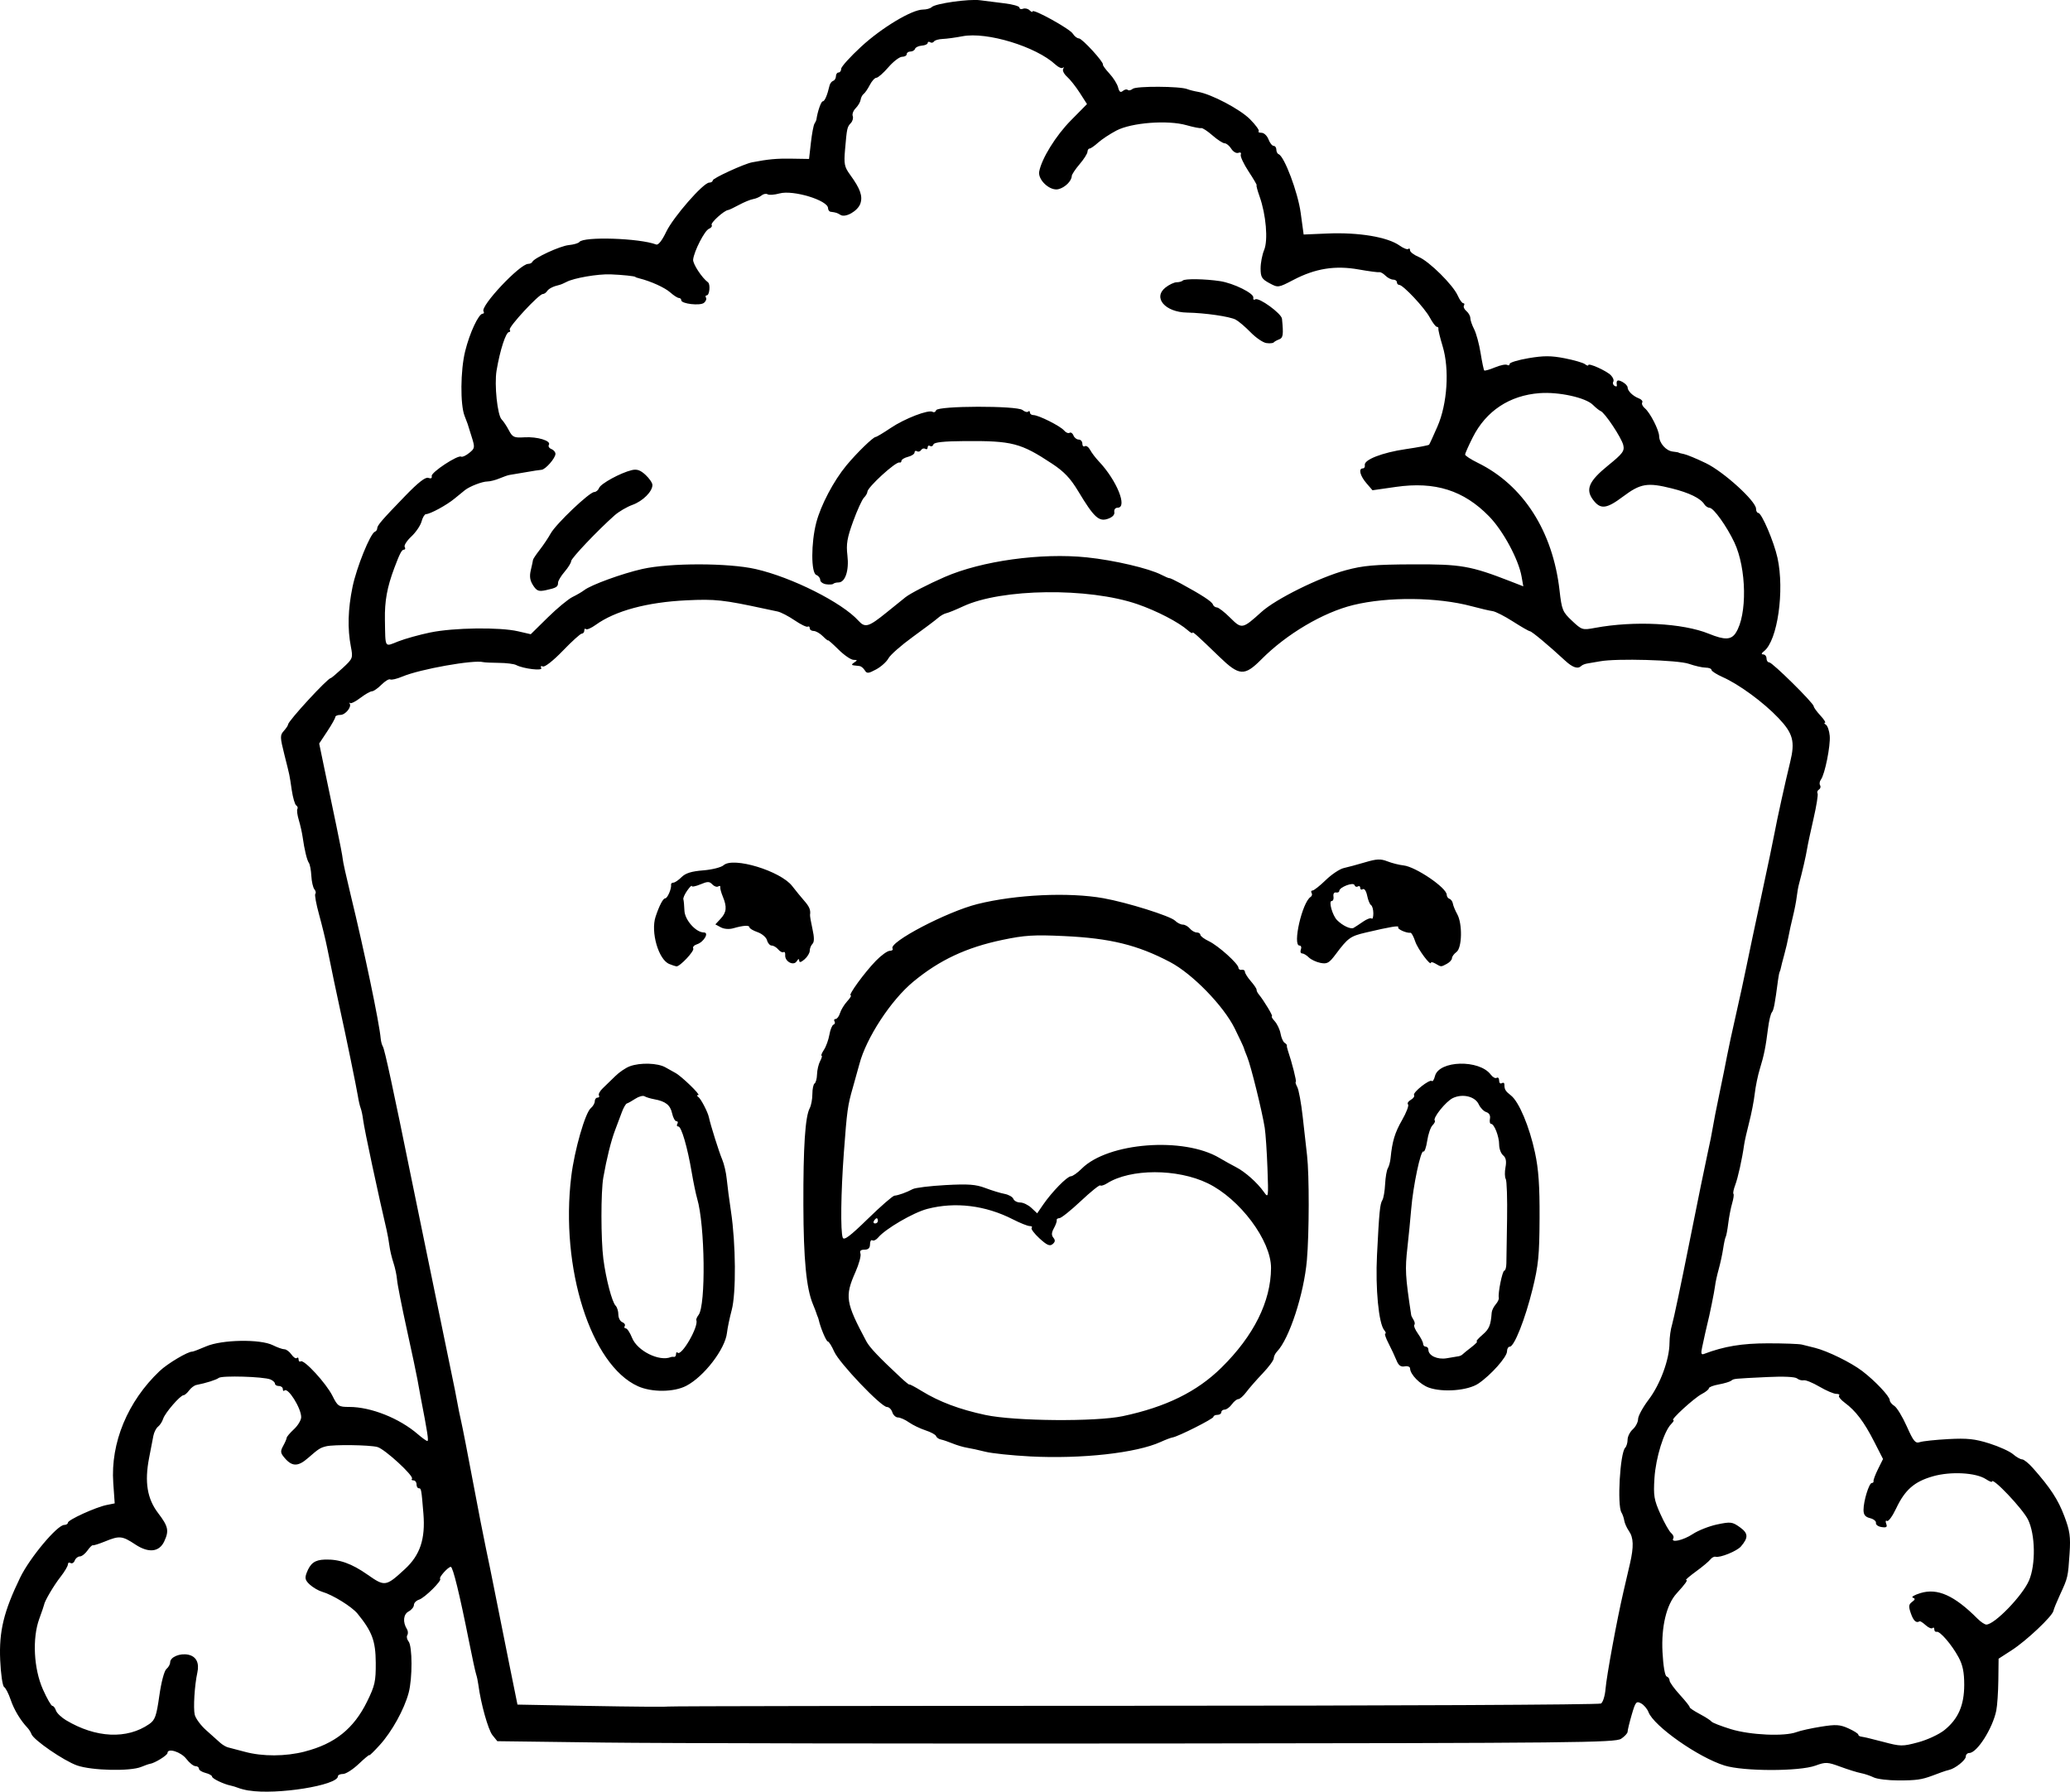 <?xml version="1.0" encoding="UTF-8" standalone="no"?>
<!-- Created with Inkscape (http://www.inkscape.org/) -->

<svg
   width="208.93mm"
   height="180.824mm"
   viewBox="0 0 208.93 180.824"
   version="1.1"
   id="svg5"
   xml:space="preserve"
   xmlns="http://www.w3.org/2000/svg"
   xmlns:svg="http://www.w3.org/2000/svg"><defs
     id="defs2" /><g
     id="layer1"
     transform="translate(29.758,-63.968)"><path
       style="fill:#000000;stroke-width:0.265"
       d="m -4.651,244.673 c -0.364,-0.06 -0.84,-0.181 -1.058,-0.269 -0.218,-0.088 -0.56,-0.192 -0.76,-0.233 -0.717,-0.145 -1.886,-0.708 -1.886,-0.908 0,-0.112 -0.298,-0.279 -0.661,-0.37 -0.364,-0.091 -0.661,-0.283 -0.661,-0.426 0,-0.143 -0.161,-0.26 -0.357,-0.26 -0.197,0 -0.611,-0.331 -0.921,-0.736 -0.54,-0.704 -1.897,-1.127 -1.897,-0.591 0,0.232 -1.304,1.037 -1.783,1.099 -0.111,0.015 -0.499,0.151 -0.863,0.303 -1.11,0.464 -4.996,0.377 -6.482,-0.145 -1.343,-0.472 -4.408,-2.581 -4.607,-3.17 -0.06,-0.177 -0.238,-0.46 -0.397,-0.629 -0.724,-0.769 -1.362,-1.835 -1.701,-2.841 -0.203,-0.602 -0.498,-1.177 -0.656,-1.276 -0.16,-0.101 -0.336,-1.303 -0.398,-2.716 -0.127,-2.903 0.359,-4.908 2.017,-8.329 0.969,-1.998 3.743,-5.311 4.449,-5.311 0.202,0 0.367,-0.103 0.367,-0.228 0,-0.282 2.814,-1.565 3.917,-1.785 l 0.808,-0.162 -0.145,-2.066 c -0.283,-4.044 1.449,-8.224 4.681,-11.291 0.797,-0.757 2.875,-1.991 3.295,-1.957 0.076,0.006 0.705,-0.233 1.398,-0.532 1.594,-0.687 5.46,-0.753 6.737,-0.116 0.452,0.226 0.975,0.41 1.163,0.41 0.188,0 0.507,0.237 0.711,0.527 0.203,0.29 0.448,0.449 0.544,0.353 0.096,-0.096 0.175,-0.029 0.175,0.15 0,0.178 0.099,0.263 0.22,0.188 0.338,-0.209 2.566,2.215 3.198,3.478 0.53,1.061 0.626,1.124 1.699,1.124 2.188,0 5.057,1.141 6.922,2.753 0.437,0.377 0.869,0.686 0.961,0.686 0.148,2.6e-4 0.02,-0.832 -0.692,-4.498 -0.099,-0.509 -0.24,-1.283 -0.313,-1.72 -0.073,-0.437 -0.553,-2.699 -1.065,-5.027 -0.512,-2.328 -0.958,-4.591 -0.99,-5.027 -0.033,-0.437 -0.197,-1.21 -0.366,-1.72 -0.169,-0.509 -0.351,-1.283 -0.406,-1.72 -0.054,-0.437 -0.182,-1.151 -0.283,-1.587 -0.556,-2.403 -0.739,-3.228 -1.472,-6.615 -0.44,-2.037 -0.844,-4.061 -0.897,-4.498 -0.053,-0.437 -0.166,-0.972 -0.251,-1.191 -0.085,-0.218 -0.209,-0.754 -0.275,-1.191 -0.111,-0.73 -1.282,-6.43 -1.767,-8.599 -0.287,-1.284 -0.982,-4.605 -1.329,-6.35 -0.159,-0.8 -0.53,-2.326 -0.825,-3.391 -0.295,-1.065 -0.465,-2.006 -0.379,-2.092 0.086,-0.086 0.044,-0.292 -0.094,-0.458 -0.138,-0.166 -0.276,-0.772 -0.307,-1.347 -0.031,-0.575 -0.142,-1.165 -0.246,-1.31 -0.199,-0.279 -0.45,-1.319 -0.638,-2.646 -0.062,-0.437 -0.235,-1.198 -0.384,-1.691 -0.149,-0.494 -0.213,-0.991 -0.142,-1.106 0.071,-0.115 0.019,-0.277 -0.115,-0.359 -0.134,-0.083 -0.337,-0.776 -0.451,-1.54 -0.253,-1.696 -0.169,-1.289 -0.744,-3.582 -0.446,-1.779 -0.45,-1.966 -0.056,-2.402 0.235,-0.26 0.428,-0.552 0.428,-0.648 0,-0.342 3.992,-4.679 4.307,-4.679 0.057,0 0.588,-0.448 1.181,-0.996 1.055,-0.974 1.073,-1.021 0.849,-2.183 -0.35,-1.813 -0.295,-3.78 0.168,-6.022 0.41,-1.983 1.792,-5.396 2.258,-5.573 0.128,-0.049 0.232,-0.197 0.232,-0.331 0,-0.305 0.455,-0.833 2.834,-3.291 1.313,-1.356 2.038,-1.92 2.326,-1.81 0.264,0.101 0.39,0.033 0.341,-0.184 -0.082,-0.369 2.646,-2.166 2.978,-1.961 0.109,0.067 0.471,-0.1 0.806,-0.371 0.582,-0.471 0.593,-0.544 0.243,-1.652 -0.201,-0.638 -0.384,-1.219 -0.405,-1.291 -0.022,-0.073 -0.157,-0.43 -0.302,-0.794 -0.45,-1.134 -0.421,-4.594 0.056,-6.529 0.457,-1.856 1.361,-3.79 1.771,-3.79 0.127,0 0.165,-0.108 0.083,-0.24 -0.331,-0.535 3.674,-4.787 4.508,-4.787 0.18,0 0.367,-0.089 0.415,-0.198 0.178,-0.4 2.804,-1.611 3.682,-1.697 0.497,-0.049 0.978,-0.189 1.067,-0.312 0.42,-0.574 6.08,-0.39 7.753,0.252 0.214,0.082 0.593,-0.394 1.011,-1.271 0.71,-1.492 3.752,-4.975 4.345,-4.975 0.195,0 0.354,-0.101 0.354,-0.225 0,-0.217 3.155,-1.665 3.969,-1.822 1.649,-0.318 2.469,-0.394 4.001,-0.369 l 1.752,0.028 0.186,-1.641 c 0.102,-0.903 0.264,-1.765 0.36,-1.915 0.096,-0.151 0.183,-0.333 0.194,-0.406 0.119,-0.831 0.472,-1.852 0.641,-1.852 0.196,0 0.459,-0.609 0.684,-1.583 0.05,-0.216 0.216,-0.434 0.37,-0.485 0.153,-0.051 0.279,-0.262 0.279,-0.468 0,-0.206 0.119,-0.375 0.265,-0.375 0.146,0 0.265,-0.169 0.265,-0.375 0,-0.206 0.908,-1.211 2.017,-2.233 2.082,-1.919 5.121,-3.742 6.237,-3.742 0.35,0 0.749,-0.113 0.888,-0.252 0.36,-0.36 3.783,-0.843 4.881,-0.688 0.509,0.072 1.611,0.211 2.447,0.309 0.837,0.098 1.521,0.293 1.521,0.433 0,0.14 0.164,0.192 0.365,0.115 0.201,-0.077 0.498,-0.006 0.661,0.157 0.163,0.163 0.297,0.215 0.297,0.115 0,-0.325 3.749,1.743 4.059,2.239 0.166,0.265 0.445,0.482 0.62,0.482 0.325,0 2.531,2.406 2.425,2.646 -0.032,0.073 0.264,0.48 0.658,0.905 0.394,0.425 0.787,1.054 0.873,1.396 0.114,0.455 0.244,0.551 0.481,0.354 0.179,-0.148 0.4,-0.194 0.492,-0.102 0.092,0.092 0.319,0.042 0.505,-0.111 0.349,-0.289 4.77,-0.266 5.497,0.028 0.218,0.088 0.7,0.211 1.07,0.273 1.357,0.227 4.266,1.757 5.271,2.773 0.569,0.574 0.962,1.116 0.874,1.204 -0.088,0.088 0.042,0.16 0.288,0.16 0.246,0 0.561,0.298 0.699,0.661 0.138,0.364 0.373,0.661 0.523,0.661 0.149,0 0.271,0.169 0.271,0.375 0,0.206 0.105,0.415 0.232,0.463 0.579,0.22 1.943,3.845 2.225,5.918 l 0.299,2.189 2.392,-0.102 c 3.156,-0.135 6.081,0.353 7.294,1.217 0.393,0.28 0.79,0.432 0.882,0.34 0.093,-0.093 0.169,-0.031 0.169,0.137 0,0.168 0.395,0.47 0.879,0.672 1.055,0.441 3.462,2.823 3.937,3.898 0.187,0.423 0.438,0.769 0.556,0.769 0.119,0 0.15,0.106 0.071,0.235 -0.08,0.129 0.032,0.382 0.249,0.562 0.217,0.18 0.394,0.497 0.394,0.705 0,0.208 0.173,0.713 0.385,1.123 0.212,0.41 0.506,1.491 0.652,2.403 0.147,0.912 0.312,1.703 0.368,1.759 0.055,0.055 0.541,-0.083 1.079,-0.308 0.538,-0.225 1.092,-0.338 1.231,-0.252 0.139,0.086 0.253,0.041 0.253,-0.1 0,-0.141 0.863,-0.402 1.918,-0.58 1.527,-0.258 2.269,-0.256 3.638,0.011 0.946,0.184 1.869,0.452 2.051,0.597 0.182,0.144 0.331,0.187 0.331,0.094 0,-0.255 1.814,0.557 2.275,1.018 0.222,0.222 0.335,0.516 0.251,0.653 -0.084,0.137 -0.029,0.325 0.122,0.419 0.151,0.094 0.258,0.072 0.238,-0.048 -0.09,-0.521 0.059,-0.615 0.554,-0.35 0.291,0.156 0.529,0.407 0.529,0.557 0,0.358 0.538,0.881 1.141,1.109 0.264,0.1 0.414,0.288 0.334,0.418 -0.08,0.13 0.04,0.391 0.267,0.579 0.529,0.439 1.43,2.199 1.441,2.815 0.013,0.707 0.696,1.479 1.376,1.554 0.33,0.036 0.6,0.085 0.6,0.108 0,0.023 0.238,0.088 0.529,0.144 0.291,0.056 1.293,0.473 2.226,0.925 1.796,0.871 5.05,3.834 5.05,4.597 0,0.232 0.103,0.421 0.228,0.421 0.339,0 1.58,2.904 1.937,4.533 0.727,3.314 5.3e-4,8.354 -1.356,9.415 -0.277,0.217 -0.304,0.325 -0.082,0.331 0.182,0.005 0.331,0.187 0.331,0.405 0,0.218 0.125,0.397 0.277,0.397 0.316,0 4.486,4.118 4.486,4.431 0,0.113 0.302,0.531 0.672,0.93 0.37,0.399 0.578,0.727 0.463,0.729 -0.115,0.002 -0.073,0.091 0.094,0.198 0.167,0.107 0.341,0.611 0.387,1.12 0.09,1.002 -0.493,3.901 -0.889,4.42 -0.134,0.176 -0.172,0.435 -0.084,0.577 0.088,0.142 0.036,0.334 -0.114,0.427 -0.15,0.093 -0.214,0.265 -0.141,0.383 0.073,0.118 -0.111,1.27 -0.408,2.561 -0.297,1.291 -0.589,2.659 -0.648,3.04 -0.102,0.66 -0.505,2.409 -0.815,3.541 -0.08,0.291 -0.186,0.886 -0.235,1.323 -0.05,0.437 -0.224,1.33 -0.387,1.984 -0.163,0.655 -0.359,1.548 -0.436,1.984 -0.076,0.437 -0.271,1.27 -0.432,1.852 -0.161,0.582 -0.314,1.177 -0.339,1.323 -0.026,0.146 -0.08,0.324 -0.121,0.397 -0.041,0.073 -0.114,0.43 -0.162,0.794 -0.329,2.497 -0.437,3.066 -0.63,3.304 -0.12,0.148 -0.292,0.864 -0.383,1.591 -0.238,1.905 -0.409,2.757 -0.825,4.101 -0.203,0.655 -0.436,1.782 -0.518,2.506 -0.082,0.723 -0.337,2.033 -0.565,2.91 -0.228,0.878 -0.457,1.893 -0.508,2.257 -0.2,1.428 -0.625,3.344 -0.902,4.072 -0.16,0.42 -0.239,0.816 -0.175,0.88 0.064,0.064 0.004,0.493 -0.132,0.955 -0.136,0.462 -0.313,1.372 -0.393,2.022 -0.08,0.65 -0.194,1.261 -0.254,1.358 -0.06,0.097 -0.178,0.637 -0.262,1.199 -0.084,0.563 -0.287,1.499 -0.45,2.081 -0.163,0.582 -0.328,1.336 -0.365,1.676 -0.059,0.532 -0.578,3.086 -0.789,3.88 -0.039,0.146 -0.135,0.562 -0.214,0.926 -0.079,0.364 -0.218,1.007 -0.31,1.429 -0.127,0.583 -0.08,0.735 0.194,0.631 2.044,-0.772 3.825,-1.067 6.446,-1.07 1.601,-0.002 3.149,0.055 3.44,0.127 0.291,0.071 0.886,0.22 1.323,0.33 1.286,0.325 3.624,1.473 4.763,2.339 1.293,0.984 2.778,2.558 2.778,2.945 0,0.157 0.209,0.416 0.464,0.575 0.255,0.159 0.82,1.087 1.255,2.062 0.679,1.522 0.865,1.747 1.322,1.592 0.292,-0.099 1.586,-0.237 2.876,-0.306 1.907,-0.103 2.68,-0.021 4.137,0.44 0.986,0.311 2.062,0.8 2.392,1.086 0.33,0.286 0.741,0.52 0.914,0.52 0.173,0 0.66,0.392 1.084,0.871 1.772,2.003 2.549,3.192 3.176,4.858 0.564,1.497 0.643,2.065 0.53,3.772 -0.159,2.389 -0.169,2.435 -0.951,4.126 -0.336,0.728 -0.643,1.478 -0.681,1.668 -0.11,0.542 -2.72,3.005 -4.195,3.958 l -1.337,0.864 -0.026,2.179 c -0.014,1.198 -0.109,2.578 -0.21,3.066 -0.374,1.808 -1.946,4.272 -2.726,4.272 -0.193,0 -0.351,0.165 -0.351,0.366 0,0.353 -1.078,1.21 -1.688,1.342 -0.163,0.035 -0.505,0.141 -0.76,0.236 -0.255,0.095 -0.671,0.25 -0.926,0.344 -1.087,0.404 -1.622,0.479 -3.407,0.48 -1.037,5.2e-4 -2.168,-0.137 -2.514,-0.306 -0.345,-0.169 -0.925,-0.363 -1.289,-0.432 -0.364,-0.069 -1.295,-0.359 -2.069,-0.644 -1.306,-0.482 -1.487,-0.49 -2.514,-0.115 -1.624,0.594 -7.257,0.591 -9.176,-0.004 -2.653,-0.823 -7.143,-3.977 -7.683,-5.396 -0.126,-0.332 -0.465,-0.729 -0.752,-0.883 -0.475,-0.254 -0.562,-0.147 -0.939,1.149 -0.229,0.786 -0.415,1.557 -0.415,1.713 0,0.156 -0.295,0.477 -0.656,0.714 -0.599,0.392 -4.649,0.434 -46.236,0.475 -25.069,0.025 -50.442,-0.017 -56.385,-0.093 l -10.805,-0.138 -0.49,-0.605 c -0.432,-0.534 -1.18,-3.203 -1.424,-5.084 -0.047,-0.364 -0.148,-0.84 -0.224,-1.058 -0.076,-0.218 -0.399,-1.707 -0.717,-3.307 -0.944,-4.744 -1.627,-7.541 -1.842,-7.541 -0.273,0 -1.243,1.089 -1.077,1.21 0.22,0.16 -1.562,1.921 -2.123,2.099 -0.287,0.091 -0.522,0.332 -0.522,0.536 0,0.203 -0.241,0.499 -0.536,0.657 -0.535,0.286 -0.61,1.078 -0.169,1.782 0.114,0.182 0.131,0.455 0.037,0.607 -0.094,0.152 -0.038,0.435 0.123,0.63 0.396,0.477 0.404,3.741 0.013,5.193 -0.453,1.681 -1.682,3.904 -2.907,5.257 -0.582,0.643 -1.058,1.108 -1.058,1.033 0,-0.075 -0.481,0.322 -1.069,0.881 -0.588,0.56 -1.303,1.017 -1.587,1.017 -0.285,0 -0.518,0.105 -0.518,0.232 0,0.915 -6.181,1.903 -8.996,1.438 z m 5.65,-3.939 c 3.041,-0.779 4.944,-2.302 6.289,-5.035 0.796,-1.616 0.891,-2.044 0.879,-3.936 -0.015,-2.191 -0.364,-3.132 -1.838,-4.944 -0.574,-0.706 -2.51,-1.903 -3.572,-2.208 -0.364,-0.105 -0.921,-0.428 -1.239,-0.718 -0.467,-0.427 -0.53,-0.653 -0.33,-1.18 0.375,-0.988 0.826,-1.319 1.839,-1.352 1.46,-0.048 2.695,0.389 4.327,1.533 1.731,1.213 1.836,1.197 3.761,-0.578 1.53,-1.41 2.072,-3.039 1.862,-5.594 -0.205,-2.494 -0.217,-2.558 -0.474,-2.558 -0.121,0 -0.22,-0.179 -0.22,-0.397 0,-0.218 -0.139,-0.397 -0.309,-0.397 -0.17,0 -0.238,-0.071 -0.152,-0.157 0.253,-0.253 -2.747,-3.015 -3.491,-3.213 -0.797,-0.212 -4.411,-0.261 -5.177,-0.069 -0.601,0.15 -0.759,0.253 -1.825,1.183 -1.059,0.925 -1.667,0.882 -2.493,-0.174 -0.285,-0.365 -0.287,-0.558 -0.009,-1.058 0.187,-0.337 0.344,-0.7 0.349,-0.808 0.005,-0.108 0.337,-0.5 0.737,-0.871 0.4,-0.371 0.728,-0.919 0.728,-1.218 0,-0.909 -1.338,-3.036 -1.688,-2.685 -0.09,0.09 -0.164,0.025 -0.164,-0.145 0,-0.17 -0.179,-0.309 -0.397,-0.309 -0.218,0 -0.397,-0.106 -0.397,-0.236 0,-0.13 -0.208,-0.323 -0.463,-0.429 -0.682,-0.283 -4.886,-0.408 -5.211,-0.155 -0.255,0.199 -1.28,0.523 -2.256,0.714 -0.214,0.042 -0.547,0.291 -0.739,0.554 -0.192,0.263 -0.443,0.478 -0.557,0.478 -0.326,0 -1.87,1.782 -2.058,2.375 -0.093,0.294 -0.326,0.653 -0.516,0.799 -0.191,0.146 -0.404,0.563 -0.474,0.927 -0.07,0.364 -0.263,1.363 -0.429,2.221 -0.473,2.445 -0.197,4.125 0.914,5.582 1.022,1.34 1.116,1.775 0.611,2.853 -0.505,1.079 -1.58,1.193 -2.913,0.311 -1.325,-0.877 -1.6,-0.905 -3.041,-0.317 -0.619,0.253 -1.182,0.431 -1.252,0.395 -0.07,-0.035 -0.314,0.204 -0.543,0.531 -0.229,0.327 -0.576,0.595 -0.771,0.595 -0.194,0 -0.425,0.186 -0.512,0.414 -0.087,0.228 -0.279,0.34 -0.425,0.249 -0.147,-0.091 -0.266,-0.026 -0.266,0.144 0,0.17 -0.341,0.742 -0.757,1.272 -0.668,0.851 -1.608,2.449 -1.649,2.806 -0.008,0.07 -0.225,0.702 -0.481,1.404 -0.722,1.975 -0.563,5.045 0.369,7.139 0.405,0.909 0.832,1.654 0.948,1.654 0.117,0 0.279,0.208 0.362,0.463 0.082,0.255 0.537,0.695 1.01,0.979 3.014,1.807 6.164,1.953 8.414,0.389 0.582,-0.404 0.72,-0.795 1.012,-2.854 0.194,-1.372 0.498,-2.518 0.715,-2.698 0.208,-0.172 0.377,-0.473 0.377,-0.668 0,-0.539 0.997,-0.958 1.841,-0.773 0.797,0.175 1.122,0.826 0.904,1.81 -0.279,1.254 -0.423,3.607 -0.261,4.252 0.094,0.375 0.607,1.071 1.14,1.545 0.533,0.474 1.166,1.041 1.407,1.259 0.241,0.218 0.607,0.437 0.813,0.485 0.206,0.049 0.97,0.249 1.698,0.446 1.798,0.486 4.093,0.476 6.047,-0.024 z M 166.488,238.577 c 1.4,-1.125 2.004,-2.5 2.008,-4.571 0.002,-1.26 -0.149,-2.003 -0.567,-2.778 -0.683,-1.269 -1.888,-2.672 -2.217,-2.58 -0.13,0.036 -0.236,-0.073 -0.236,-0.243 0,-0.17 -0.08,-0.229 -0.177,-0.132 -0.097,0.097 -0.407,-0.032 -0.689,-0.287 -0.282,-0.255 -0.559,-0.434 -0.617,-0.397 -0.339,0.215 -0.617,-0.035 -0.881,-0.791 -0.248,-0.713 -0.228,-0.909 0.12,-1.164 0.322,-0.235 0.339,-0.335 0.074,-0.428 -0.19,-0.067 0.157,-0.275 0.771,-0.463 1.722,-0.526 3.422,0.235 5.76,2.582 0.326,0.327 0.727,0.595 0.891,0.595 0.829,0 3.65,-2.914 4.308,-4.45 0.689,-1.608 0.638,-4.647 -0.103,-6.146 -0.548,-1.107 -3.637,-4.358 -3.637,-3.828 0,0.082 -0.276,-0.032 -0.614,-0.253 -1.014,-0.664 -3.563,-0.799 -5.358,-0.282 -1.875,0.539 -2.811,1.361 -3.705,3.251 -0.366,0.774 -0.778,1.337 -0.915,1.252 -0.14,-0.086 -0.176,0.037 -0.083,0.279 0.131,0.34 0.03,0.413 -0.466,0.338 -0.348,-0.053 -0.603,-0.24 -0.568,-0.415 0.035,-0.176 -0.232,-0.394 -0.595,-0.485 -0.486,-0.122 -0.66,-0.342 -0.66,-0.834 0,-0.9 0.559,-2.714 0.836,-2.714 0.122,0 0.201,-0.089 0.175,-0.198 -0.026,-0.109 0.179,-0.654 0.455,-1.211 l 0.503,-1.012 -0.902,-1.766 c -1.016,-1.989 -1.853,-3.095 -2.954,-3.908 -0.413,-0.305 -0.674,-0.633 -0.579,-0.728 0.095,-0.095 -0.034,-0.173 -0.287,-0.173 -0.253,0 -1.017,-0.327 -1.698,-0.726 -0.681,-0.399 -1.395,-0.69 -1.588,-0.645 -0.193,0.044 -0.496,-0.04 -0.673,-0.188 -0.194,-0.161 -1.37,-0.217 -2.957,-0.139 -3.56,0.174 -3.395,0.157 -3.693,0.376 -0.146,0.107 -0.711,0.274 -1.257,0.373 -0.546,0.098 -0.992,0.272 -0.992,0.387 0,0.114 -0.326,0.377 -0.723,0.583 -0.758,0.393 -3.196,2.624 -2.868,2.624 0.104,0 0.011,0.179 -0.207,0.397 -0.732,0.732 -1.561,3.404 -1.692,5.452 -0.114,1.786 -0.047,2.196 0.599,3.634 0.4,0.892 0.889,1.756 1.087,1.92 0.198,0.164 0.294,0.404 0.215,0.533 -0.304,0.492 1,0.206 1.962,-0.431 0.553,-0.366 1.664,-0.804 2.468,-0.972 1.353,-0.284 1.524,-0.263 2.284,0.278 0.858,0.611 0.883,1.046 0.112,1.945 -0.404,0.471 -2.119,1.165 -2.564,1.038 -0.14,-0.04 -0.378,0.087 -0.529,0.282 -0.151,0.195 -0.804,0.739 -1.451,1.209 -0.647,0.47 -1.089,0.854 -0.982,0.854 0.196,0 -0.073,0.377 -0.972,1.364 -1.015,1.113 -1.552,3.349 -1.419,5.902 0.073,1.402 0.244,2.411 0.418,2.469 0.162,0.054 0.295,0.237 0.295,0.407 0,0.17 0.469,0.822 1.042,1.448 0.573,0.627 1.019,1.191 0.992,1.255 -0.027,0.063 0.427,0.369 1.009,0.679 0.582,0.31 1.118,0.655 1.191,0.766 0.073,0.111 0.949,0.453 1.946,0.761 1.961,0.604 5.428,0.76 6.642,0.298 0.377,-0.143 1.482,-0.388 2.456,-0.543 1.512,-0.242 1.917,-0.217 2.771,0.168 0.55,0.248 1.001,0.532 1.001,0.632 0,0.099 0.149,0.193 0.331,0.209 0.182,0.016 1.164,0.25 2.183,0.521 1.763,0.469 1.932,0.471 3.526,0.046 0.921,-0.246 2.111,-0.798 2.646,-1.228 z m -81.741,-2.463 c 25.702,5.3e-4 46.891,-0.101 47.088,-0.226 0.197,-0.125 0.402,-0.783 0.456,-1.463 0.101,-1.287 1.164,-7.058 1.807,-9.811 0.204,-0.873 0.501,-2.155 0.661,-2.848 0.394,-1.71 0.365,-2.616 -0.105,-3.286 -0.217,-0.31 -0.429,-0.783 -0.471,-1.051 -0.042,-0.268 -0.168,-0.636 -0.282,-0.817 -0.449,-0.719 -0.146,-5.997 0.375,-6.536 0.134,-0.138 0.243,-0.507 0.243,-0.819 0,-0.312 0.238,-0.783 0.529,-1.046 0.291,-0.263 0.53,-0.728 0.53,-1.033 5.3e-4,-0.305 0.484,-1.191 1.074,-1.969 1.165,-1.536 2.091,-4.06 2.097,-5.71 0.002,-0.572 0.119,-1.405 0.26,-1.852 0.141,-0.447 0.921,-4.146 1.734,-8.221 0.813,-4.075 1.652,-8.182 1.865,-9.128 0.213,-0.946 0.44,-2.077 0.505,-2.514 0.065,-0.437 0.368,-1.984 0.673,-3.44 0.305,-1.455 0.656,-3.186 0.778,-3.846 0.123,-0.66 0.521,-2.506 0.886,-4.101 0.364,-1.595 0.842,-3.794 1.062,-4.885 0.22,-1.091 0.9,-4.306 1.513,-7.144 0.612,-2.838 1.21,-5.695 1.328,-6.35 0.228,-1.26 1.085,-5.15 1.574,-7.139 0.511,-2.08 0.294,-2.893 -1.185,-4.45 -1.509,-1.588 -3.965,-3.389 -5.632,-4.131 -0.618,-0.275 -1.124,-0.601 -1.124,-0.725 0,-0.123 -0.268,-0.226 -0.595,-0.228 -0.327,-0.002 -1.088,-0.175 -1.69,-0.385 -1.111,-0.387 -7.3,-0.563 -8.96,-0.254 -0.437,0.081 -1,0.177 -1.251,0.214 -0.252,0.036 -0.539,0.148 -0.639,0.248 -0.349,0.349 -0.875,0.176 -1.655,-0.546 -1.625,-1.504 -3.34,-2.936 -3.536,-2.95 -0.111,-0.008 -0.885,-0.453 -1.72,-0.988 -0.835,-0.535 -1.756,-1.004 -2.047,-1.042 -0.291,-0.037 -1.244,-0.26 -2.117,-0.494 -3.443,-0.924 -8.447,-0.975 -11.942,-0.121 -3.048,0.744 -6.736,2.924 -9.277,5.483 -1.711,1.722 -2.23,1.689 -4.258,-0.275 -2.236,-2.164 -2.701,-2.578 -2.701,-2.404 0,0.089 -0.208,-0.024 -0.463,-0.25 -0.918,-0.816 -3.147,-1.972 -5.093,-2.641 -4.94,-1.699 -13.717,-1.589 -17.595,0.222 -0.728,0.34 -1.492,0.651 -1.698,0.691 -0.206,0.04 -0.577,0.252 -0.824,0.47 -0.247,0.218 -1.399,1.085 -2.561,1.926 -1.162,0.841 -2.264,1.812 -2.449,2.158 -0.185,0.346 -0.744,0.848 -1.241,1.116 -0.792,0.426 -0.935,0.438 -1.149,0.091 -0.135,-0.218 -0.368,-0.411 -0.519,-0.429 -0.151,-0.018 -0.423,-0.05 -0.605,-0.07 -0.23,-0.026 -0.21,-0.115 0.066,-0.294 0.337,-0.218 0.326,-0.257 -0.076,-0.261 -0.26,-0.002 -0.945,-0.471 -1.521,-1.042 -0.576,-0.571 -1.048,-0.987 -1.048,-0.926 0,0.061 -0.238,-0.127 -0.529,-0.418 -0.291,-0.291 -0.708,-0.529 -0.926,-0.529 -0.218,0 -0.397,-0.126 -0.397,-0.28 0,-0.154 -0.091,-0.224 -0.202,-0.155 -0.111,0.069 -0.708,-0.22 -1.325,-0.641 -0.618,-0.421 -1.39,-0.822 -1.716,-0.889 -0.326,-0.068 -0.891,-0.188 -1.254,-0.266 -4.243,-0.915 -5.031,-1.001 -7.937,-0.863 -3.979,0.189 -7.2,1.059 -9.162,2.475 -0.455,0.329 -0.901,0.523 -0.992,0.432 -0.091,-0.091 -0.165,-0.026 -0.165,0.144 0,0.17 -0.113,0.309 -0.251,0.309 -0.138,0 -0.998,0.777 -1.911,1.726 -0.945,0.982 -1.811,1.667 -2.011,1.591 -0.208,-0.08 -0.279,-0.017 -0.172,0.155 0.196,0.318 -1.806,0.08 -2.534,-0.301 -0.218,-0.114 -1.001,-0.213 -1.739,-0.218 -0.738,-0.006 -1.452,-0.04 -1.587,-0.075 -0.969,-0.255 -6.387,0.711 -8.144,1.452 -0.561,0.237 -1.119,0.369 -1.24,0.295 -0.121,-0.075 -0.519,0.164 -0.886,0.531 -0.367,0.367 -0.799,0.667 -0.961,0.667 -0.162,0 -0.684,0.297 -1.16,0.66 -0.476,0.363 -0.944,0.601 -1.041,0.529 -0.096,-0.072 -0.12,-0.056 -0.052,0.036 0.244,0.331 -0.417,1.156 -0.926,1.156 -0.286,0 -0.52,0.099 -0.52,0.219 0,0.121 -0.365,0.771 -0.812,1.445 l -0.812,1.226 0.537,2.59 c 0.295,1.425 0.826,3.959 1.18,5.633 0.353,1.673 0.651,3.221 0.66,3.44 0.01,0.218 0.365,1.826 0.79,3.572 1.402,5.764 2.897,12.911 3.043,14.552 0.026,0.291 0.124,0.648 0.218,0.794 0.176,0.273 1.057,4.346 2.916,13.494 0.592,2.91 1.167,5.708 1.278,6.218 0.111,0.509 0.687,3.307 1.28,6.218 0.592,2.91 1.255,6.125 1.472,7.144 0.217,1.019 0.466,2.269 0.554,2.778 0.088,0.509 0.27,1.402 0.404,1.984 0.135,0.582 0.67,3.321 1.188,6.085 0.519,2.765 1.11,5.801 1.315,6.747 0.204,0.946 0.629,3.029 0.943,4.63 0.315,1.601 0.946,4.756 1.403,7.011 l 0.831,4.101 7.408,0.136 c 4.074,0.075 7.573,0.102 7.774,0.061 0.201,-0.041 21.394,-0.074 47.096,-0.074 z m -10.552,-25.165 c -1.819,-0.094 -3.843,-0.306 -4.498,-0.471 -0.655,-0.165 -1.488,-0.347 -1.852,-0.404 -0.364,-0.058 -1.019,-0.251 -1.455,-0.43 -0.437,-0.179 -0.97,-0.36 -1.186,-0.402 -0.216,-0.043 -0.432,-0.196 -0.48,-0.341 -0.048,-0.145 -0.527,-0.406 -1.063,-0.58 -0.536,-0.174 -1.291,-0.538 -1.677,-0.809 -0.386,-0.271 -0.884,-0.492 -1.107,-0.492 -0.222,0 -0.48,-0.238 -0.572,-0.529 -0.092,-0.291 -0.337,-0.529 -0.543,-0.529 -0.588,0 -4.814,-4.435 -5.321,-5.583 -0.25,-0.567 -0.542,-1.031 -0.648,-1.031 -0.158,0 -0.738,-1.38 -0.917,-2.183 -0.024,-0.109 -0.074,-0.258 -0.111,-0.331 -0.036,-0.073 -0.091,-0.222 -0.121,-0.331 -0.03,-0.109 -0.19,-0.523 -0.355,-0.92 -0.664,-1.597 -0.945,-4.529 -0.961,-9.994 -0.017,-5.895 0.182,-8.927 0.641,-9.785 0.147,-0.274 0.267,-0.917 0.267,-1.427 0,-0.51 0.101,-0.99 0.224,-1.066 0.123,-0.076 0.234,-0.492 0.246,-0.925 0.012,-0.433 0.154,-1.032 0.314,-1.332 0.161,-0.3 0.226,-0.546 0.144,-0.546 -0.081,0 0.027,-0.268 0.241,-0.595 0.214,-0.327 0.461,-1.012 0.549,-1.521 0.088,-0.509 0.274,-0.966 0.413,-1.015 0.139,-0.049 0.185,-0.198 0.103,-0.331 -0.082,-0.133 -0.032,-0.242 0.113,-0.242 0.144,0 0.344,-0.268 0.443,-0.595 0.099,-0.327 0.426,-0.863 0.725,-1.191 0.3,-0.327 0.457,-0.595 0.35,-0.595 -0.284,0 1.396,-2.306 2.54,-3.485 0.54,-0.557 1.172,-1.013 1.405,-1.013 0.233,0 0.358,-0.105 0.279,-0.232 -0.394,-0.637 5.495,-3.719 8.579,-4.489 3.849,-0.961 9.223,-1.21 12.7,-0.589 2.406,0.43 6.769,1.798 7.241,2.27 0.217,0.217 0.567,0.394 0.778,0.394 0.211,0 0.532,0.179 0.713,0.397 0.181,0.218 0.493,0.397 0.694,0.397 0.2,0 0.364,0.105 0.364,0.234 0,0.129 0.387,0.42 0.86,0.646 0.956,0.457 2.97,2.268 2.989,2.687 0.007,0.148 0.155,0.239 0.331,0.203 0.175,-0.036 0.319,0.052 0.319,0.196 0,0.144 0.268,0.571 0.595,0.947 0.327,0.377 0.589,0.764 0.581,0.862 -0.008,0.098 0.083,0.296 0.202,0.442 0.553,0.675 1.499,2.249 1.351,2.249 -0.091,0 0.037,0.224 0.284,0.497 0.247,0.273 0.511,0.836 0.586,1.251 0.075,0.415 0.259,0.83 0.408,0.922 0.149,0.092 0.253,0.214 0.231,0.27 -0.022,0.057 0.021,0.281 0.096,0.5 0.42,1.23 0.911,3.175 0.801,3.175 -0.07,0 -0.004,0.231 0.147,0.513 0.151,0.282 0.398,1.621 0.548,2.977 0.151,1.355 0.349,3.119 0.441,3.919 0.23,2.005 0.221,7.865 -0.016,10.583 -0.297,3.405 -1.777,7.937 -3.008,9.213 -0.186,0.192 -0.338,0.505 -0.338,0.694 0,0.19 -0.506,0.875 -1.124,1.523 -0.618,0.648 -1.361,1.497 -1.65,1.885 -0.289,0.389 -0.65,0.707 -0.801,0.707 -0.152,0 -0.447,0.238 -0.657,0.529 -0.21,0.291 -0.534,0.529 -0.72,0.529 -0.186,0 -0.338,0.119 -0.338,0.265 0,0.146 -0.179,0.265 -0.397,0.265 -0.218,0 -0.397,0.089 -0.397,0.198 -6e-5,0.199 -3.574,2 -4.132,2.082 -0.164,0.024 -0.701,0.227 -1.192,0.451 -2.462,1.121 -7.981,1.733 -13.197,1.463 z m 9.376,-4.063 c 4.348,-0.921 7.488,-2.465 9.953,-4.894 3.266,-3.217 4.989,-6.678 5.006,-10.054 0.014,-2.758 -3.144,-6.984 -6.395,-8.556 -3.078,-1.489 -7.785,-1.485 -10.156,0.009 -0.303,0.191 -0.612,0.285 -0.687,0.21 -0.075,-0.075 -0.959,0.636 -1.963,1.58 -1.004,0.944 -1.975,1.72 -2.157,1.724 -0.182,0.004 -0.305,0.096 -0.275,0.205 0.031,0.109 -0.096,0.474 -0.283,0.811 -0.245,0.443 -0.26,0.708 -0.053,0.957 0.209,0.252 0.188,0.426 -0.078,0.647 -0.285,0.237 -0.572,0.111 -1.328,-0.581 -0.53,-0.486 -0.884,-0.963 -0.786,-1.061 0.098,-0.098 0.009,-0.179 -0.197,-0.179 -0.206,-5.3e-4 -0.97,-0.306 -1.698,-0.678 -2.77,-1.416 -5.819,-1.789 -8.637,-1.055 -1.413,0.368 -4.231,2.01 -4.963,2.892 -0.193,0.233 -0.457,0.358 -0.586,0.278 -0.129,-0.08 -0.235,0.1 -0.235,0.4 0,0.378 -0.171,0.545 -0.557,0.545 -0.382,0 -0.51,0.123 -0.408,0.389 0.082,0.214 -0.144,1.053 -0.503,1.865 -1.092,2.469 -0.997,3.073 1.104,7.006 0.326,0.61 1.275,1.609 3.474,3.657 0.473,0.44 0.86,0.751 0.86,0.691 0,-0.06 0.566,0.237 1.257,0.662 1.773,1.087 3.808,1.852 6.416,2.41 2.943,0.63 11.135,0.701 13.874,0.12 z m -23.053,-22.249 c 0.393,-0.032 1.226,-0.331 1.843,-0.662 0.258,-0.139 1.747,-0.322 3.307,-0.407 2.307,-0.126 3.06,-0.071 4.028,0.296 0.655,0.248 1.528,0.515 1.939,0.592 0.412,0.077 0.811,0.304 0.888,0.504 0.077,0.2 0.387,0.364 0.69,0.364 0.302,0 0.812,0.246 1.132,0.547 l 0.582,0.547 0.601,-0.877 c 0.874,-1.275 2.426,-2.862 2.8,-2.862 0.178,0 0.671,-0.348 1.096,-0.773 2.644,-2.644 10.287,-3.234 13.905,-1.074 0.463,0.276 1.204,0.688 1.647,0.915 0.936,0.479 2.168,1.574 2.836,2.52 0.456,0.645 0.465,0.586 0.358,-2.381 -0.06,-1.673 -0.184,-3.519 -0.276,-4.101 -0.259,-1.645 -1.399,-6.261 -1.765,-7.144 -0.181,-0.437 -0.338,-0.856 -0.351,-0.932 -0.012,-0.076 -0.422,-0.95 -0.91,-1.942 -1.125,-2.285 -4.269,-5.517 -6.522,-6.703 -3.292,-1.734 -6.049,-2.41 -10.713,-2.627 -3.042,-0.142 -3.964,-0.085 -6.218,0.387 -3.64,0.762 -6.35,2.032 -8.991,4.215 -2.258,1.866 -4.749,5.673 -5.443,8.318 -0.126,0.48 -0.417,1.527 -0.648,2.327 -0.538,1.865 -0.6,2.317 -0.92,6.615 -0.299,4.022 -0.349,7.952 -0.111,8.574 0.12,0.314 0.737,-0.149 2.529,-1.897 1.303,-1.271 2.512,-2.323 2.685,-2.337 z m -1.669,2.539 c 0,-0.146 -0.052,-0.265 -0.117,-0.265 -0.064,0 -0.19,0.119 -0.28,0.265 -0.09,0.146 -0.037,0.265 0.117,0.265 0.154,0 0.28,-0.119 0.28,-0.265 z m -24.223,16.689 c -4.752,-2.145 -7.858,-11.939 -6.723,-21.193 0.323,-2.635 1.404,-6.399 1.972,-6.871 0.219,-0.182 0.399,-0.495 0.399,-0.695 0,-0.2 0.126,-0.364 0.28,-0.364 0.154,0 0.217,-0.102 0.14,-0.227 -0.077,-0.125 0.102,-0.452 0.397,-0.728 0.295,-0.276 0.857,-0.821 1.249,-1.212 0.391,-0.391 1.047,-0.837 1.456,-0.992 1.05,-0.397 2.84,-0.343 3.621,0.109 0.364,0.21 0.808,0.459 0.988,0.552 0.593,0.308 2.589,2.233 2.319,2.237 -0.171,0.003 -0.169,0.072 0.006,0.198 0.265,0.191 0.954,1.52 1.065,2.054 0.157,0.759 1.032,3.533 1.338,4.244 0.192,0.447 0.4,1.34 0.461,1.984 0.062,0.645 0.254,2.116 0.428,3.27 0.491,3.263 0.529,8.237 0.075,9.941 -0.213,0.8 -0.429,1.836 -0.479,2.301 -0.176,1.635 -2.311,4.417 -4.109,5.354 -1.25,0.652 -3.486,0.669 -4.884,0.038 z m 3.321,-2.94 c 0.073,-0.029 0.222,-0.039 0.331,-0.022 0.109,0.017 0.198,-0.108 0.198,-0.277 0,-0.17 0.073,-0.236 0.162,-0.147 0.392,0.392 2.145,-2.647 1.887,-3.274 -0.036,-0.087 0.065,-0.325 0.223,-0.529 0.75,-0.969 0.654,-9.058 -0.14,-11.748 -0.129,-0.437 -0.376,-1.627 -0.549,-2.646 -0.434,-2.557 -1.04,-4.63 -1.352,-4.63 -0.144,0 -0.188,-0.119 -0.098,-0.265 0.09,-0.146 0.047,-0.265 -0.096,-0.265 -0.143,0 -0.338,-0.358 -0.434,-0.796 -0.185,-0.84 -0.659,-1.214 -1.806,-1.422 -0.384,-0.07 -0.824,-0.205 -0.979,-0.3 -0.154,-0.095 -0.572,0.017 -0.928,0.251 -0.356,0.233 -0.738,0.447 -0.848,0.474 -0.111,0.028 -0.337,0.413 -0.502,0.856 -0.166,0.443 -0.48,1.281 -0.7,1.864 -0.405,1.074 -0.844,2.845 -1.181,4.763 -0.251,1.427 -0.248,6.242 0.005,8.203 0.26,2.011 0.875,4.36 1.237,4.722 0.153,0.153 0.278,0.556 0.278,0.895 0,0.339 0.178,0.685 0.395,0.769 0.217,0.083 0.329,0.258 0.249,0.389 -0.081,0.13 -0.033,0.237 0.106,0.237 0.139,0 0.423,0.429 0.632,0.954 0.525,1.317 2.739,2.42 3.91,1.948 z m 76.509,3.082 c -0.879,-0.311 -1.88,-1.334 -1.891,-1.933 -0.003,-0.174 -0.248,-0.269 -0.547,-0.211 -0.392,0.075 -0.619,-0.093 -0.826,-0.611 -0.157,-0.393 -0.517,-1.161 -0.799,-1.707 -0.283,-0.546 -0.432,-0.992 -0.332,-0.992 0.1,0 0.053,-0.155 -0.105,-0.345 -0.56,-0.674 -0.9,-4.211 -0.729,-7.587 0.221,-4.38 0.296,-5.142 0.545,-5.545 0.115,-0.187 0.239,-0.908 0.274,-1.603 0.036,-0.695 0.159,-1.417 0.275,-1.604 0.116,-0.187 0.24,-0.647 0.277,-1.022 0.168,-1.707 0.426,-2.56 1.163,-3.848 0.435,-0.761 0.705,-1.47 0.599,-1.576 -0.106,-0.106 0.017,-0.31 0.274,-0.454 0.257,-0.144 0.406,-0.359 0.331,-0.48 -0.162,-0.263 1.58,-1.644 1.798,-1.426 0.084,0.084 0.225,-0.138 0.314,-0.494 0.4,-1.595 4.486,-1.699 5.636,-0.144 0.192,0.259 0.46,0.403 0.595,0.319 0.136,-0.084 0.246,0.04 0.246,0.276 0,0.235 0.119,0.355 0.265,0.265 0.146,-0.09 0.265,-0.037 0.265,0.117 0,0.516 0.094,0.675 0.667,1.126 0.809,0.636 1.86,3.14 2.423,5.769 0.362,1.692 0.476,3.329 0.461,6.615 -0.018,3.771 -0.115,4.747 -0.712,7.168 -0.745,3.02 -1.844,5.797 -2.295,5.797 -0.154,0 -0.279,0.213 -0.279,0.473 0,0.565 -1.625,2.392 -2.886,3.246 -1.051,0.711 -3.572,0.919 -5.006,0.412 z m 2.998,-3.162 c 0.146,-0.024 0.324,-0.107 0.397,-0.184 0.073,-0.078 0.476,-0.405 0.896,-0.728 0.42,-0.322 0.669,-0.586 0.554,-0.586 -0.115,0 0.137,-0.297 0.56,-0.66 0.693,-0.595 0.846,-0.96 0.942,-2.25 0.016,-0.218 0.197,-0.59 0.402,-0.827 0.205,-0.236 0.347,-0.534 0.316,-0.661 -0.107,-0.44 0.36,-2.745 0.555,-2.745 0.108,0 0.202,-0.327 0.208,-0.728 0.006,-0.4 0.038,-2.411 0.071,-4.469 0.033,-2.058 -0.026,-3.881 -0.132,-4.052 -0.106,-0.171 -0.118,-0.703 -0.028,-1.183 0.115,-0.615 0.045,-0.971 -0.238,-1.206 -0.221,-0.183 -0.402,-0.671 -0.402,-1.083 0,-0.827 -0.497,-2.097 -0.821,-2.097 -0.114,0 -0.162,-0.233 -0.107,-0.517 0.062,-0.323 -0.077,-0.573 -0.372,-0.667 -0.259,-0.082 -0.601,-0.434 -0.759,-0.781 -0.365,-0.802 -1.631,-1.108 -2.617,-0.634 -0.709,0.341 -2.062,2.033 -1.82,2.275 0.067,0.067 -0.037,0.28 -0.231,0.474 -0.194,0.194 -0.434,0.896 -0.534,1.561 -0.1,0.665 -0.273,1.152 -0.386,1.082 -0.269,-0.166 -1.035,3.453 -1.229,5.805 -0.084,1.019 -0.254,2.745 -0.377,3.836 -0.258,2.284 -0.224,2.898 0.378,6.879 0.011,0.073 0.119,0.289 0.241,0.481 0.121,0.192 0.153,0.416 0.07,0.499 -0.083,0.083 0.084,0.48 0.37,0.883 0.287,0.403 0.521,0.863 0.521,1.022 0,0.159 0.119,0.29 0.265,0.29 0.146,0 0.265,0.136 0.265,0.302 0,0.603 0.906,1.028 1.852,0.867 0.509,-0.086 1.045,-0.176 1.191,-0.2 z M 37.79,161.253 c -1.084,-0.438 -1.89,-3.227 -1.379,-4.77 0.372,-1.121 0.754,-1.852 0.969,-1.852 0.232,0 0.654,-0.984 0.595,-1.389 -0.016,-0.109 0.09,-0.198 0.236,-0.198 0.146,0 0.514,-0.249 0.819,-0.554 0.402,-0.402 1.002,-0.59 2.183,-0.683 0.896,-0.071 1.824,-0.305 2.064,-0.52 0.972,-0.873 5.747,0.578 6.924,2.104 0.358,0.464 0.903,1.13 1.21,1.48 0.524,0.596 0.666,0.937 0.59,1.417 -0.018,0.11 0.092,0.754 0.244,1.431 0.191,0.852 0.191,1.316 7.9e-4,1.506 -0.151,0.151 -0.275,0.463 -0.275,0.693 0,0.23 -0.238,0.621 -0.529,0.871 -0.355,0.304 -0.53,0.345 -0.533,0.125 -0.003,-0.215 -0.091,-0.191 -0.257,0.069 -0.32,0.501 -1.213,0.016 -1.158,-0.629 0.02,-0.233 -0.056,-0.367 -0.168,-0.297 -0.113,0.07 -0.352,-0.051 -0.532,-0.267 -0.18,-0.217 -0.477,-0.394 -0.661,-0.394 -0.183,0 -0.397,-0.241 -0.473,-0.535 -0.077,-0.294 -0.508,-0.663 -0.957,-0.82 -0.449,-0.157 -0.817,-0.376 -0.817,-0.487 0,-0.233 -0.617,-0.197 -1.629,0.096 -0.416,0.12 -0.929,0.082 -1.258,-0.094 l -0.555,-0.297 0.53,-0.569 c 0.607,-0.651 0.659,-1.181 0.223,-2.238 -0.169,-0.41 -0.285,-0.843 -0.258,-0.963 0.027,-0.12 -0.066,-0.147 -0.206,-0.06 -0.14,0.087 -0.408,-0.006 -0.596,-0.206 -0.288,-0.309 -0.473,-0.309 -1.206,-0.002 -0.476,0.199 -0.866,0.274 -0.866,0.167 0,-0.107 -0.207,0.1 -0.461,0.459 -0.254,0.36 -0.428,0.756 -0.388,0.88 0.04,0.124 0.089,0.636 0.107,1.137 0.036,0.948 1.156,2.209 1.962,2.209 0.561,0 -0.006,0.973 -0.695,1.192 -0.293,0.093 -0.463,0.283 -0.377,0.422 0.151,0.244 -1.351,1.843 -1.698,1.809 -0.094,-0.009 -0.42,-0.118 -0.724,-0.241 z m 77.349,-0.028 c -0.255,-0.148 -0.463,-0.198 -0.463,-0.111 0,0.434 -1.337,-1.359 -1.594,-2.137 -0.162,-0.492 -0.376,-0.884 -0.475,-0.872 -0.408,0.051 -1.356,-0.374 -1.242,-0.557 0.125,-0.202 -0.74,-0.061 -3.303,0.541 -1.527,0.358 -1.776,0.54 -3.01,2.191 -0.66,0.883 -0.864,0.998 -1.537,0.863 -0.427,-0.085 -0.956,-0.335 -1.176,-0.556 -0.22,-0.22 -0.524,-0.4 -0.674,-0.4 -0.151,0 -0.205,-0.179 -0.122,-0.397 0.084,-0.218 0.02,-0.397 -0.141,-0.397 -0.727,0 0.277,-4.384 1.124,-4.908 0.139,-0.086 0.184,-0.267 0.1,-0.402 -0.084,-0.135 -0.041,-0.246 0.096,-0.246 0.137,0 0.736,-0.473 1.332,-1.052 0.596,-0.578 1.414,-1.124 1.818,-1.212 0.404,-0.088 1.373,-0.35 2.155,-0.582 1.17,-0.347 1.567,-0.364 2.249,-0.096 0.456,0.179 1.189,0.364 1.629,0.411 1.224,0.131 4.359,2.263 4.359,2.964 0,0.174 0.126,0.358 0.279,0.409 0.153,0.051 0.308,0.269 0.343,0.485 0.035,0.216 0.231,0.69 0.434,1.054 0.543,0.972 0.496,3.411 -0.074,3.828 -0.249,0.182 -0.454,0.463 -0.454,0.624 0,0.161 -0.23,0.416 -0.512,0.566 -0.609,0.326 -0.561,0.326 -1.142,-0.012 z m -7.312,-4.248 c 0.38,-0.263 0.767,-0.402 0.86,-0.309 0.093,0.093 0.169,-0.142 0.169,-0.521 0,-0.379 -0.104,-0.754 -0.23,-0.832 -0.127,-0.078 -0.304,-0.51 -0.394,-0.959 -0.091,-0.454 -0.282,-0.743 -0.431,-0.651 -0.147,0.091 -0.268,0.032 -0.268,-0.13 0,-0.163 -0.109,-0.229 -0.242,-0.146 -0.133,0.082 -0.285,0.02 -0.338,-0.138 -0.11,-0.331 -1.537,0.218 -1.537,0.591 0,0.122 -0.149,0.192 -0.331,0.156 -0.185,-0.037 -0.296,0.138 -0.253,0.397 0.043,0.255 -0.038,0.463 -0.18,0.463 -0.336,0 0.079,1.471 0.547,1.936 0.568,0.565 1.376,0.942 1.666,0.777 0.149,-0.085 0.581,-0.369 0.962,-0.632 z M 13.69,127.795 c 2.341,-0.484 6.983,-0.546 8.835,-0.118 l 1.287,0.297 1.713,-1.686 c 0.942,-0.927 2.069,-1.86 2.503,-2.072 0.435,-0.212 0.969,-0.524 1.187,-0.693 0.685,-0.531 3.837,-1.678 5.862,-2.134 2.775,-0.624 8.692,-0.619 11.448,0.011 3.65,0.834 8.696,3.37 10.356,5.205 0.677,0.749 1.025,0.648 2.838,-0.82 0.903,-0.731 1.768,-1.429 1.922,-1.55 0.481,-0.379 2.301,-1.317 3.945,-2.034 3.745,-1.632 9.747,-2.461 14.357,-1.983 2.732,0.283 6.264,1.109 7.518,1.757 0.413,0.213 0.781,0.368 0.819,0.343 0.038,-0.025 0.545,0.214 1.127,0.53 2.112,1.147 3.155,1.826 3.252,2.117 0.054,0.163 0.238,0.301 0.408,0.306 0.17,0.005 0.772,0.472 1.338,1.037 1.169,1.168 1.241,1.154 3.163,-0.585 1.452,-1.314 5.861,-3.495 8.507,-4.208 1.765,-0.476 2.885,-0.574 6.747,-0.593 4.877,-0.024 5.844,0.144 9.885,1.717 l 1.286,0.501 -0.175,-0.99 c -0.308,-1.74 -1.869,-4.628 -3.282,-6.075 -2.562,-2.623 -5.452,-3.536 -9.398,-2.97 l -2.367,0.339 -0.62,-0.721 c -0.641,-0.745 -0.818,-1.485 -0.355,-1.485 0.146,0 0.235,-0.147 0.198,-0.326 -0.11,-0.542 1.752,-1.27 4.141,-1.619 1.241,-0.181 2.299,-0.383 2.35,-0.449 0.052,-0.066 0.431,-0.894 0.844,-1.84 0.998,-2.29 1.223,-5.781 0.52,-8.098 -0.26,-0.858 -0.452,-1.649 -0.427,-1.758 0.025,-0.109 -0.046,-0.198 -0.158,-0.198 -0.112,0 -0.432,-0.423 -0.711,-0.941 -0.532,-0.987 -2.694,-3.292 -3.088,-3.292 -0.126,0 -0.23,-0.119 -0.23,-0.265 0,-0.146 -0.17,-0.265 -0.378,-0.265 -0.208,0 -0.559,-0.181 -0.78,-0.402 -0.221,-0.221 -0.497,-0.377 -0.614,-0.347 -0.117,0.03 -1.062,-0.095 -2.101,-0.279 -2.366,-0.418 -4.352,-0.101 -6.553,1.046 -1.559,0.812 -1.564,0.813 -2.447,0.337 -0.765,-0.412 -0.885,-0.613 -0.885,-1.483 0,-0.554 0.161,-1.391 0.357,-1.861 0.413,-0.989 0.192,-3.572 -0.463,-5.412 -0.22,-0.618 -0.353,-1.124 -0.295,-1.124 0.058,0 -0.306,-0.625 -0.809,-1.388 -0.503,-0.763 -0.859,-1.531 -0.792,-1.706 0.071,-0.186 -0.03,-0.26 -0.245,-0.177 -0.202,0.078 -0.522,-0.107 -0.712,-0.41 -0.189,-0.303 -0.49,-0.551 -0.668,-0.551 -0.178,0 -0.735,-0.361 -1.237,-0.801 -0.502,-0.441 -1.012,-0.771 -1.134,-0.734 -0.122,0.037 -0.79,-0.095 -1.485,-0.293 -1.894,-0.54 -5.545,-0.26 -7.071,0.542 -0.655,0.344 -1.487,0.894 -1.849,1.221 -0.362,0.327 -0.749,0.595 -0.86,0.595 -0.111,0 -0.206,0.149 -0.212,0.331 -0.006,0.182 -0.363,0.743 -0.794,1.247 -0.431,0.504 -0.787,1.04 -0.791,1.191 -0.015,0.507 -0.68,1.164 -1.345,1.331 -0.85,0.213 -2.103,-0.941 -1.94,-1.788 0.253,-1.315 1.68,-3.616 3.195,-5.151 l 1.627,-1.649 -0.724,-1.13 c -0.398,-0.621 -0.977,-1.354 -1.287,-1.628 -0.31,-0.274 -0.487,-0.631 -0.394,-0.794 0.093,-0.162 0.077,-0.213 -0.034,-0.113 -0.112,0.1 -0.444,-0.042 -0.738,-0.316 -1.954,-1.821 -6.931,-3.339 -9.391,-2.864 -0.695,0.134 -1.595,0.257 -2,0.272 -0.405,0.016 -0.801,0.131 -0.878,0.257 -0.078,0.126 -0.252,0.16 -0.387,0.076 -0.135,-0.084 -0.246,-0.051 -0.246,0.072 0,0.123 -0.266,0.244 -0.591,0.268 -0.325,0.025 -0.633,0.169 -0.684,0.321 -0.051,0.152 -0.261,0.276 -0.467,0.276 -0.206,0 -0.375,0.119 -0.375,0.265 0,0.146 -0.211,0.265 -0.469,0.265 -0.258,0 -0.88,0.476 -1.383,1.058 -0.503,0.582 -1.045,1.058 -1.206,1.058 -0.161,0 -0.461,0.327 -0.667,0.728 -0.206,0.4 -0.486,0.807 -0.621,0.905 -0.136,0.098 -0.274,0.363 -0.307,0.59 -0.033,0.227 -0.257,0.609 -0.497,0.849 -0.24,0.24 -0.375,0.596 -0.3,0.791 0.075,0.195 -0.008,0.51 -0.183,0.7 -0.382,0.413 -0.402,0.499 -0.588,2.646 -0.131,1.504 -0.076,1.779 0.517,2.594 1.016,1.396 1.282,2.15 1.025,2.896 -0.258,0.748 -1.504,1.46 -2.003,1.144 -0.324,-0.206 -0.465,-0.251 -0.991,-0.317 -0.146,-0.018 -0.266,-0.182 -0.268,-0.364 -0.007,-0.795 -3.528,-1.864 -4.895,-1.487 -0.511,0.141 -1.052,0.181 -1.202,0.088 -0.15,-0.093 -0.426,-0.042 -0.613,0.114 -0.187,0.155 -0.569,0.321 -0.848,0.368 -0.28,0.047 -0.925,0.313 -1.434,0.589 -0.509,0.277 -1,0.508 -1.09,0.515 -0.391,0.027 -1.795,1.293 -1.666,1.503 0.079,0.127 -0.043,0.303 -0.271,0.39 -0.431,0.165 -1.503,2.252 -1.598,3.108 -0.046,0.419 0.881,1.839 1.499,2.294 0.261,0.192 0.157,1.315 -0.122,1.315 -0.123,0 -0.159,0.106 -0.079,0.235 0.08,0.129 -0.01,0.363 -0.2,0.521 -0.385,0.32 -2.295,0.103 -2.295,-0.261 0,-0.126 -0.109,-0.23 -0.242,-0.23 -0.133,0 -0.523,-0.25 -0.866,-0.556 -0.551,-0.491 -1.959,-1.131 -3.125,-1.421 -0.218,-0.054 -0.397,-0.118 -0.397,-0.141 0,-0.081 -1.331,-0.221 -2.514,-0.265 -1.284,-0.047 -3.7,0.369 -4.439,0.764 -0.251,0.134 -0.575,0.271 -0.72,0.304 -0.62,0.14 -1.071,0.369 -1.247,0.635 -0.104,0.156 -0.297,0.284 -0.428,0.284 -0.395,0 -3.492,3.344 -3.334,3.6 0.08,0.13 0.049,0.236 -0.069,0.236 -0.324,0 -0.921,1.846 -1.262,3.895 -0.235,1.418 0.086,4.497 0.514,4.925 0.179,0.179 0.509,0.674 0.732,1.1 0.366,0.698 0.52,0.767 1.566,0.703 1.308,-0.08 2.72,0.352 2.47,0.756 -0.091,0.147 0.021,0.338 0.249,0.426 0.228,0.087 0.414,0.306 0.414,0.487 0,0.433 -1.012,1.589 -1.408,1.609 -0.171,0.009 -0.907,0.122 -1.634,0.252 -0.728,0.13 -1.442,0.25 -1.587,0.267 -0.146,0.017 -0.6,0.172 -1.009,0.346 -0.41,0.174 -0.97,0.316 -1.244,0.316 -0.502,0 -1.752,0.481 -2.244,0.863 -0.146,0.113 -0.622,0.501 -1.058,0.862 -0.802,0.663 -2.439,1.553 -2.891,1.572 -0.135,0.006 -0.334,0.34 -0.442,0.744 -0.108,0.404 -0.572,1.085 -1.031,1.514 -0.459,0.429 -0.759,0.902 -0.667,1.052 0.092,0.15 0.054,0.272 -0.086,0.272 -0.212,0 -0.415,0.389 -0.964,1.852 -0.728,1.939 -0.982,3.337 -0.948,5.212 0.054,2.949 -0.068,2.751 1.348,2.193 0.683,-0.269 2.147,-0.676 3.252,-0.905 z m 10.36,-4.753 c -0.32,-0.489 -0.382,-0.901 -0.231,-1.539 0.114,-0.479 0.214,-0.944 0.222,-1.034 0.008,-0.09 0.313,-0.545 0.676,-1.011 0.364,-0.466 0.863,-1.21 1.108,-1.654 0.532,-0.961 3.905,-4.171 4.39,-4.178 0.186,-0.003 0.41,-0.189 0.496,-0.414 0.168,-0.439 2.16,-1.525 3.297,-1.798 0.518,-0.125 0.868,-0.004 1.389,0.479 0.383,0.355 0.696,0.813 0.696,1.019 0,0.665 -0.969,1.63 -2.019,2.009 -0.563,0.203 -1.373,0.679 -1.8,1.057 -1.699,1.505 -4.384,4.332 -4.384,4.618 -1.8e-4,0.167 -0.298,0.649 -0.661,1.072 -0.364,0.423 -0.661,0.922 -0.661,1.109 0,0.42 -0.173,0.526 -1.239,0.754 -0.714,0.153 -0.909,0.079 -1.28,-0.487 z m 29.573,-0.109 c -0.327,-0.049 -0.595,-0.246 -0.595,-0.439 0,-0.193 -0.179,-0.419 -0.397,-0.502 -0.535,-0.205 -0.535,-3.231 -7.9e-4,-5.282 0.457,-1.756 1.751,-4.211 3.041,-5.77 1.029,-1.244 2.7,-2.87 2.953,-2.873 0.095,-10e-4 0.775,-0.408 1.511,-0.904 1.427,-0.96 3.83,-1.884 4.241,-1.63 0.136,0.084 0.295,0.011 0.353,-0.163 0.152,-0.456 8.173,-0.475 8.721,-0.02 0.218,0.181 0.474,0.25 0.57,0.154 0.096,-0.096 0.174,-0.055 0.174,0.09 0,0.146 0.16,0.265 0.355,0.265 0.517,0 2.724,1.109 3.094,1.554 0.174,0.209 0.422,0.315 0.552,0.235 0.13,-0.08 0.308,0.04 0.395,0.267 0.087,0.228 0.325,0.414 0.527,0.414 0.203,0 0.369,0.186 0.369,0.412 0,0.227 0.113,0.343 0.251,0.257 0.138,-0.085 0.379,0.084 0.535,0.375 0.156,0.292 0.549,0.81 0.873,1.151 1.809,1.904 2.937,4.683 1.9,4.683 -0.234,0 -0.375,0.186 -0.331,0.436 0.05,0.277 -0.191,0.527 -0.662,0.687 -0.901,0.307 -1.4,-0.158 -2.969,-2.765 -0.796,-1.324 -1.43,-1.995 -2.639,-2.793 -3.185,-2.104 -4.035,-2.324 -8.852,-2.29 -2.069,0.015 -3.061,0.12 -3.131,0.332 -0.057,0.171 -0.213,0.244 -0.346,0.162 -0.133,-0.082 -0.242,-0.016 -0.242,0.146 0,0.163 -0.111,0.227 -0.246,0.144 -0.135,-0.084 -0.322,-0.029 -0.415,0.121 -0.093,0.15 -0.28,0.205 -0.415,0.121 -0.135,-0.084 -0.246,-0.028 -0.246,0.123 0,0.151 -0.298,0.35 -0.661,0.441 -0.364,0.091 -0.661,0.272 -0.661,0.402 0,0.13 -0.092,0.206 -0.204,0.17 -0.363,-0.118 -3.236,2.508 -3.236,2.958 0,0.135 -0.156,0.403 -0.347,0.595 -0.191,0.192 -0.682,1.268 -1.09,2.39 -0.609,1.672 -0.713,2.293 -0.577,3.44 0.18,1.517 -0.22,2.722 -0.904,2.722 -0.214,0 -0.449,0.061 -0.521,0.136 -0.073,0.075 -0.4,0.096 -0.728,0.048 z m 44.429,-24.344 c -0.339,-0.05 -1.053,-0.539 -1.587,-1.087 -0.534,-0.548 -1.21,-1.122 -1.501,-1.276 -0.598,-0.316 -3.102,-0.679 -4.909,-0.711 -2.218,-0.039 -3.478,-1.506 -2.174,-2.532 0.37,-0.291 0.875,-0.529 1.122,-0.529 0.247,0 0.527,-0.078 0.622,-0.173 0.202,-0.202 2.235,-0.171 3.752,0.058 1.377,0.208 3.46,1.242 3.367,1.671 -0.04,0.185 0.05,0.26 0.199,0.168 0.365,-0.225 2.641,1.431 2.693,1.959 0.159,1.603 0.115,1.931 -0.279,2.076 -0.233,0.086 -0.483,0.226 -0.556,0.311 -0.073,0.086 -0.41,0.114 -0.748,0.064 z m 47.383,29.249 c 1.172,-1.789 1.099,-6.508 -0.141,-9.132 -0.769,-1.626 -2.09,-3.475 -2.493,-3.487 -0.175,-0.006 -0.413,-0.162 -0.529,-0.347 -0.387,-0.616 -1.515,-1.169 -3.296,-1.615 -2.457,-0.615 -3.155,-0.498 -4.919,0.825 -1.684,1.264 -2.281,1.325 -3.033,0.314 -0.777,-1.045 -0.404,-1.886 1.534,-3.458 1.477,-1.199 1.666,-1.454 1.524,-2.054 -0.175,-0.737 -1.857,-3.267 -2.281,-3.431 -0.141,-0.055 -0.494,-0.336 -0.783,-0.626 -0.733,-0.733 -3.437,-1.328 -5.376,-1.183 -3.032,0.226 -5.403,1.792 -6.749,4.458 -0.427,0.845 -0.774,1.629 -0.772,1.743 0.002,0.113 0.581,0.489 1.286,0.835 4.583,2.249 7.563,6.9 8.243,12.865 0.226,1.982 0.306,2.178 1.26,3.074 0.993,0.934 1.051,0.951 2.323,0.715 3.956,-0.736 8.842,-0.485 11.489,0.592 1.6,0.651 2.246,0.63 2.716,-0.086 z"
       id="path2913" /></g></svg>
